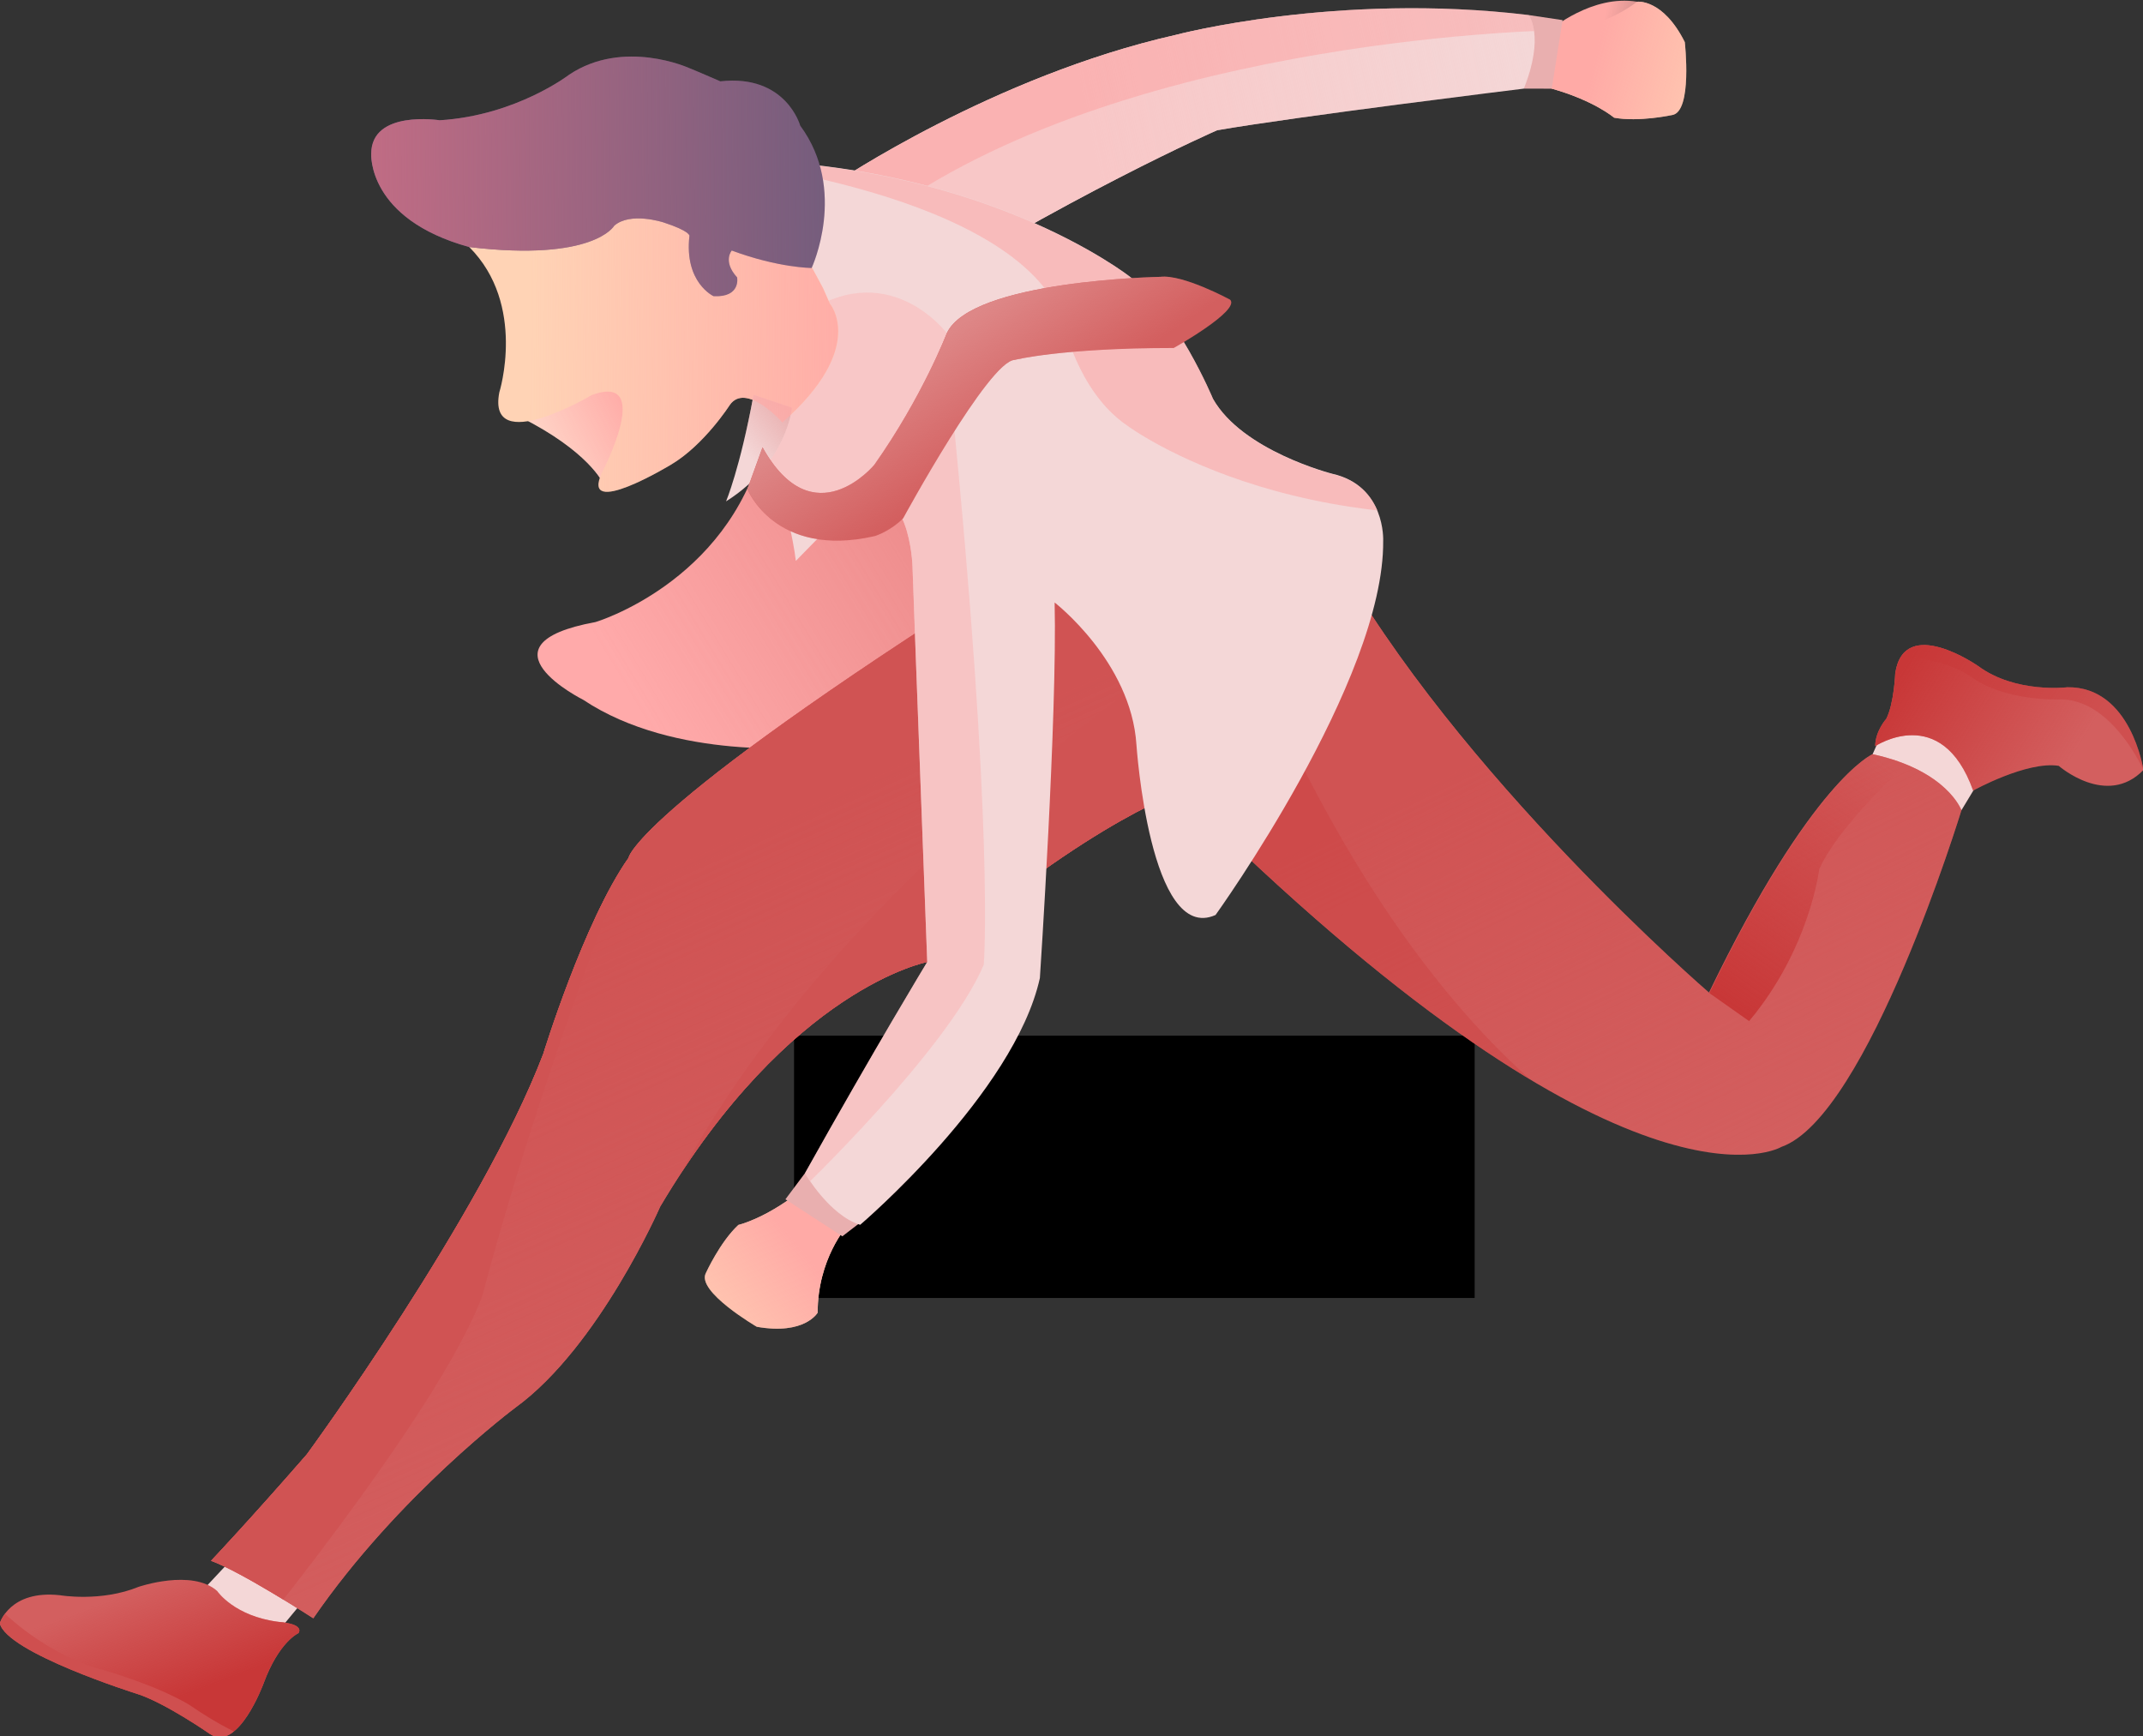 <?xml version="1.0" encoding="UTF-8" standalone="no"?>
<!-- Created with Inkscape (http://www.inkscape.org/) -->

<svg
   xmlns:dc="http://purl.org/dc/elements/1.1/"
   xmlns:cc="http://creativecommons.org/ns#"
   xmlns:rdf="http://www.w3.org/1999/02/22-rdf-syntax-ns#"
   xmlns:svg="http://www.w3.org/2000/svg"
   xmlns="http://www.w3.org/2000/svg"
   xmlns:xlink="http://www.w3.org/1999/xlink"
   xmlns:sodipodi="http://sodipodi.sourceforge.net/DTD/sodipodi-0.dtd"
   xmlns:inkscape="http://www.inkscape.org/namespaces/inkscape"
   width="134.677mm"
   height="109.087mm"
   viewBox="0 0 134.677 109.087"
   version="1.1"
   id="svg8"
   inkscape:version="0.92.3 (2405546, 2018-03-11)"
   sodipodi:docname="jumping.svg">
  <rect x="0" y="0" width="134.677" height="109.087" fill="#333333" stroke="none"/>
  <defs
     id="defs2">
    <linearGradient
       inkscape:collect="always"
       id="linearGradient1361">
      <stop
         style="stop-color:#d05353;stop-opacity:1;"
         offset="0"
         id="stop1357" />
      <stop
         style="stop-color:#d05353;stop-opacity:0;"
         offset="1"
         id="stop1359" />
    </linearGradient>
    <linearGradient
       inkscape:collect="always"
       id="linearGradient1351">
      <stop
         style="stop-color:#d05353;stop-opacity:1;"
         offset="0"
         id="stop1347" />
      <stop
         style="stop-color:#d05353;stop-opacity:0;"
         offset="1"
         id="stop1349" />
    </linearGradient>
    <linearGradient
       inkscape:collect="always"
       id="linearGradient1317">
      <stop
         style="stop-color:#c83737;stop-opacity:1;"
         offset="0"
         id="stop1313" />
      <stop
         style="stop-color:#c83737;stop-opacity:0;"
         offset="1"
         id="stop1315" />
    </linearGradient>
    <linearGradient
       inkscape:collect="always"
       id="linearGradient1307">
      <stop
         style="stop-color:#c83737;stop-opacity:1;"
         offset="0"
         id="stop1303" />
      <stop
         style="stop-color:#c83737;stop-opacity:0;"
         offset="1"
         id="stop1305" />
    </linearGradient>
    <linearGradient
       inkscape:collect="always"
       id="linearGradient1009">
      <stop
         style="stop-color:#d35f5f;stop-opacity:1;"
         offset="0"
         id="stop1005" />
      <stop
         style="stop-color:#d35f5f;stop-opacity:0;"
         offset="1"
         id="stop1007" />
    </linearGradient>
    <linearGradient
       inkscape:collect="always"
       id="linearGradient1206">
      <stop
         style="stop-color:#ffaaa6;stop-opacity:1;"
         offset="0"
         id="stop1202" />
      <stop
         style="stop-color:#ffaaa6;stop-opacity:0;"
         offset="1"
         id="stop1204" />
    </linearGradient>
    <linearGradient
       inkscape:collect="always"
       id="linearGradient1156">
      <stop
         style="stop-color:#c83737;stop-opacity:1;"
         offset="0"
         id="stop1152" />
      <stop
         style="stop-color:#c83737;stop-opacity:0;"
         offset="1"
         id="stop1154" />
    </linearGradient>
    <linearGradient
       inkscape:collect="always"
       id="linearGradient1004">
      <stop
         style="stop-color:#f8c7c7;stop-opacity:1;"
         offset="0"
         id="stop1000" />
      <stop
         style="stop-color:#f8c7c7;stop-opacity:0;"
         offset="1"
         id="stop1002" />
    </linearGradient>
    <linearGradient
       inkscape:collect="always"
       id="linearGradient970">
      <stop
         style="stop-color:#e9afaf;stop-opacity:1;"
         offset="0"
         id="stop966" />
      <stop
         style="stop-color:#e9afaf;stop-opacity:0;"
         offset="1"
         id="stop968" />
    </linearGradient>
    <linearGradient
       inkscape:collect="always"
       id="linearGradient933">
      <stop
         style="stop-color:#de8787;stop-opacity:1;"
         offset="0"
         id="stop929" />
      <stop
         style="stop-color:#de8787;stop-opacity:0;"
         offset="1"
         id="stop931" />
    </linearGradient>
    <linearGradient
       inkscape:collect="always"
       id="linearGradient919">
      <stop
         style="stop-color:#c06c84;stop-opacity:1;"
         offset="0"
         id="stop915" />
      <stop
         style="stop-color:#c06c84;stop-opacity:0;"
         offset="1"
         id="stop917" />
    </linearGradient>
    <linearGradient
       inkscape:collect="always"
       id="linearGradient879">
      <stop
         style="stop-color:#ffaaa6;stop-opacity:1;"
         offset="0"
         id="stop875" />
      <stop
         style="stop-color:#ffaaa6;stop-opacity:0;"
         offset="1"
         id="stop877" />
    </linearGradient>
    <clipPath
       clipPathUnits="userSpaceOnUse"
       id="clipPath823">
      <rect
         y="57.341"
         x="-182.207"
         height="195.08"
         width="347.026"
         id="rect825"
         style="opacity:1;fill:#ffffff;fill-opacity:1;stroke:none;stroke-width:0.721;stroke-linecap:round;stroke-linejoin:round;stroke-miterlimit:4;stroke-dasharray:none;stroke-dashoffset:0;stroke-opacity:1" />
    </clipPath>
    <linearGradient
       inkscape:collect="always"
       xlink:href="#linearGradient879"
       id="linearGradient881"
       x1="60.118"
       y1="147.344"
       x2="22.538"
       y2="147.119"
       gradientUnits="userSpaceOnUse" />
    <linearGradient
       inkscape:collect="always"
       xlink:href="#linearGradient879"
       id="linearGradient895"
       x1="33.338"
       y1="155.446"
       x2="19.228"
       y2="162.606"
       gradientUnits="userSpaceOnUse" />
    <linearGradient
       inkscape:collect="always"
       xlink:href="#linearGradient919"
       id="linearGradient921"
       x1="4.676"
       y1="130.247"
       x2="61.985"
       y2="129.65"
       gradientUnits="userSpaceOnUse" />
    <linearGradient
       inkscape:collect="always"
       xlink:href="#linearGradient933"
       id="linearGradient935"
       x1="71.479"
       y1="145.765"
       x2="79.375"
       y2="157.359"
       gradientUnits="userSpaceOnUse" />
    <linearGradient
       inkscape:collect="always"
       xlink:href="#linearGradient970"
       id="linearGradient972"
       x1="52.369"
       y1="158.155"
       x2="47.068"
       y2="162.434"
       gradientUnits="userSpaceOnUse" />
    <clipPath
       clipPathUnits="userSpaceOnUse"
       id="clipPath988">
      <path
         sodipodi:nodetypes="cccccccccccccccccc"
         inkscape:connector-curvature="0"
         id="path990"
         d="m 67.649,171.924 c 0,0 0.451,12.778 1.654,44.348 0,0 -4.66,10.824 -12.478,24.805 0,0 1.503,3.608 4.961,4.66 0,0 17.288,-14.732 20.144,-27.661 0,0 1.954,-29.315 1.654,-42.093 0,0 8.569,6.615 9.17,15.935 0,0 1.503,22.399 8.87,19.092 0,0 18.942,-26.308 18.791,-41.942 0,0 0.301,-6.164 -5.713,-7.517 0,0 -10.072,-2.556 -13.38,-8.419 0,0 -4.059,-9.772 -9.321,-13.68 0,0 -16.987,-13.38 -46.753,-13.079 l 8.849,14.877 c 0,0 4.982,9.928 -3.272,17.31 3.142,6.749 3.744,12.763 3.744,12.763 l 6.615,-6.765 c 6.164,-3.007 6.464,7.366 6.464,7.366 z"
         style="fill:#f4d7d7;stroke:none;stroke-width:0.265px;stroke-linecap:butt;stroke-linejoin:miter;stroke-opacity:1" />
    </clipPath>
    <clipPath
       clipPathUnits="userSpaceOnUse"
       id="clipPath1148">
      <path
         sodipodi:nodetypes="ccccccc"
         inkscape:connector-curvature="0"
         id="path1150"
         d="m 185.238,199.272 c 0,0 -1.572,-4.454 -9.956,-6.288 0,0 -6.812,2.882 -18.34,26.725 0,0 -28.297,-24.367 -42.183,-49.519 l -12.314,31.703 c 46.637,44.803 62.619,35.109 62.619,35.109 9.694,-3.406 20.174,-37.729 20.174,-37.729 z"
         style="fill:#d35f5f;fill-opacity:1;stroke:none;stroke-width:0.265px;stroke-linecap:butt;stroke-linejoin:miter;stroke-opacity:1" />
    </clipPath>
    <linearGradient
       inkscape:collect="always"
       xlink:href="#linearGradient1156"
       id="linearGradient1158"
       x1="156.941"
       y1="219.708"
       x2="175.282"
       y2="192.984"
       gradientUnits="userSpaceOnUse" />
    <linearGradient
       inkscape:collect="always"
       xlink:href="#linearGradient1206"
       id="linearGradient1208"
       x1="54.149"
       y1="247.126"
       x2="40.256"
       y2="258.526"
       gradientUnits="userSpaceOnUse"
       gradientTransform="matrix(0.507,0,0,0.507,-24.782,73.912)" />
    <linearGradient
       inkscape:collect="always"
       xlink:href="#linearGradient1004"
       id="linearGradient959"
       x1="19.278"
       y1="134.932"
       x2="44.519"
       y2="129.737"
       gradientUnits="userSpaceOnUse"
       gradientTransform="translate(0.911,-5.469)" />
    <clipPath
       clipPathUnits="userSpaceOnUse"
       id="clipPath967">
      <path
         style="fill:url(#linearGradient971);fill-opacity:1;stroke:none;stroke-width:0.265px;stroke-linecap:butt;stroke-linejoin:miter;stroke-opacity:1"
         d="m 7.745,146.739 c 10.54,-6.733 19.074,-10.457 19.074,-10.457 4.579,-0.796 17.427,-2.365 17.427,-2.365 1.206,-3.017 0.273,-4.181 0.273,-4.181 -10.876,-1.314 -20.068,1.132 -20.068,1.132 -10.335,2.337 -19.277,8.376 -19.277,8.376 z"
         id="path969"
         inkscape:connector-curvature="0" />
    </clipPath>
    <linearGradient
       inkscape:collect="always"
       xlink:href="#linearGradient1004"
       id="linearGradient971"
       gradientUnits="userSpaceOnUse"
       x1="19.278"
       y1="134.932"
       x2="44.519"
       y2="129.737" />
    <clipPath
       clipPathUnits="userSpaceOnUse"
       id="clipPath983">
      <path
         sodipodi:nodetypes="cccccccccccccccccc"
         inkscape:connector-curvature="0"
         id="path985"
         d="m 9.508,161.057 c 0,0 0.229,6.477 0.838,22.479 0,0 -2.987,4.919 -6.949,12.005 0,0 1.387,2.397 3.139,2.93 0,0 8.763,-7.468 10.211,-14.021 0,0 0.991,-14.859 0.838,-21.336 0,0 4.343,3.353 4.648,8.077 0,0 0.762,11.354 4.496,9.677 0,0 9.601,-13.335 9.525,-21.26 0,0 0.152,-3.124 -2.896,-3.81 0,0 -5.105,-1.295 -6.782,-4.267 0,0 -2.057,-4.953 -4.724,-6.934 0,0 -8.611,-6.782 -23.698,-6.629 l 4.485,7.541 c 0,0 2.525,5.032 -1.658,8.774 1.593,3.421 1.898,6.469 1.898,6.469 l 3.353,-3.429 c 3.124,-1.524 3.277,3.734 3.277,3.734 z"
         style="fill:#f4d7d7;stroke:none;stroke-width:0.134px;stroke-linecap:butt;stroke-linejoin:miter;stroke-opacity:1" />
    </clipPath>
    <linearGradient
       inkscape:collect="always"
       xlink:href="#linearGradient1009"
       id="linearGradient1011"
       x1="16.962"
       y1="160.206"
       x2="-3.896"
       y2="172.782"
       gradientUnits="userSpaceOnUse"
       gradientTransform="translate(0.911,-5.469)" />
    <linearGradient
       inkscape:collect="always"
       xlink:href="#linearGradient1206"
       id="linearGradient1037"
       gradientUnits="userSpaceOnUse"
       gradientTransform="matrix(0.507,0,0,0.507,-24.782,73.912)"
       x1="54.149"
       y1="247.126"
       x2="40.256"
       y2="258.526" />
    <clipPath
       clipPathUnits="userSpaceOnUse"
       id="clipPath928">
      <path
         clip-path="url(#clipPath823)"
         inkscape:connector-curvature="0"
         id="path930"
         d="M 10.745,34.714 V 269.16 H 177.788 V 36.179 Z"
         style="fill:#ff5555;stroke:none;stroke-width:0.265px;stroke-linecap:butt;stroke-linejoin:miter;stroke-opacity:1" />
    </clipPath>
    <clipPath
       clipPathUnits="userSpaceOnUse"
       id="clipPath1287">
      <path
         sodipodi:nodetypes="ccccccccc"
         inkscape:connector-curvature="0"
         id="path1289"
         d="m 65.122,165.808 c 0.01,-0.868 0.63,-1.553 0.63,-1.553 0.444,-0.859 0.511,-2.603 0.511,-2.603 0.521,-3.324 4.707,-0.398 4.707,-0.398 2.128,1.572 5.074,1.207 5.074,1.207 3.62,-0.052 4.321,4.702 4.321,4.702 -2.091,2.15 -4.814,-0.238 -4.814,-0.238 -1.813,-0.284 -4.864,1.406 -4.864,1.406 -1.793,-5.028 -5.565,-2.523 -5.565,-2.523 z"
         style="fill:#d35f5f;fill-opacity:1;stroke:none;stroke-width:0.08px;stroke-linecap:butt;stroke-linejoin:miter;stroke-opacity:1" />
    </clipPath>
    <clipPath
       clipPathUnits="userSpaceOnUse"
       id="clipPath1297">
      <path
         inkscape:connector-curvature="0"
         id="path1299"
         d="m -25.582,215.564 c -2.551,-0.319 -3.507,-1.754 -3.507,-1.754 -1.435,-1.275 -4.463,-0.239 -4.463,-0.239 -2.152,0.877 -4.463,0.478 -4.463,0.478 -2.869,-0.319 -3.427,1.594 -3.427,1.594 0.399,1.674 7.731,3.985 7.731,3.985 1.594,0.478 4.224,2.311 4.224,2.311 1.594,1.036 3.029,-2.869 3.029,-2.869 0.877,-2.391 1.993,-2.869 1.993,-2.869 0.319,-0.558 -1.116,-0.638 -1.116,-0.638 z"
         style="fill:#d35f5f;stroke:none;stroke-width:0.084px;stroke-linecap:butt;stroke-linejoin:miter;stroke-opacity:1" />
    </clipPath>
    <linearGradient
       inkscape:collect="always"
       xlink:href="#linearGradient1307"
       id="linearGradient1309"
       x1="-27.08"
       y1="218.303"
       x2="-29.436"
       y2="212.09"
       gradientUnits="userSpaceOnUse" />
    <linearGradient
       inkscape:collect="always"
       xlink:href="#linearGradient1317"
       id="linearGradient1319"
       x1="67.593"
       y1="159.97"
       x2="76.806"
       y2="165.692"
       gradientUnits="userSpaceOnUse" />
    <clipPath
       clipPathUnits="userSpaceOnUse"
       id="clipPath1325">
      <path
         sodipodi:nodetypes="ccccccc"
         inkscape:connector-curvature="0"
         id="path1327"
         d="m 70.023,169.45 c 0,0 -0.797,-2.258 -5.047,-3.187 0,0 -3.453,1.461 -9.296,13.546 0,0 -14.343,-12.351 -21.382,-25.1 l -6.242,16.069 c 23.639,22.71 31.74,17.796 31.74,17.796 4.914,-1.726 10.226,-19.124 10.226,-19.124 z"
         style="fill:#d35f5f;fill-opacity:1;stroke:none;stroke-width:0.134px;stroke-linecap:butt;stroke-linejoin:miter;stroke-opacity:1" />
    </clipPath>
    <clipPath
       clipPathUnits="userSpaceOnUse"
       id="clipPath1333">
      <path
         style="fill:#d35f5f;fill-opacity:1;stroke:none;stroke-width:0.134px;stroke-linecap:butt;stroke-linejoin:miter;stroke-opacity:1"
         d="m 17.874,154.737 c -23.232,14.52 -23.594,17.424 -23.594,17.424 -2.541,3.63 -4.84,11.132 -4.84,11.132 -3.509,9.196 -13.431,22.748 -13.431,22.748 -3.267,3.751 -5.445,6.05 -5.445,6.05 1.694,0.605 5.808,3.267 5.808,3.267 4.835,-7.023 11.495,-11.979 11.495,-11.979 4.748,-3.455 8.213,-11.407 8.213,-11.407 7.374,-12.441 15.179,-13.903 15.179,-13.903 9.641,-8.327 14.723,-9.779 14.723,-9.779 l -2.662,-13.189 z"
         id="path1335"
         inkscape:connector-curvature="0"
         sodipodi:nodetypes="cccccccccccc" />
    </clipPath>
    <clipPath
       clipPathUnits="userSpaceOnUse"
       id="clipPath1341">
      <path
         style="fill:#d35f5f;fill-opacity:1;stroke:none;stroke-width:0.134px;stroke-linecap:butt;stroke-linejoin:miter;stroke-opacity:1"
         d="m 17.874,154.737 c -23.232,14.52 -23.594,17.424 -23.594,17.424 -2.541,3.63 -4.84,11.132 -4.84,11.132 -3.509,9.196 -13.431,22.748 -13.431,22.748 -3.267,3.751 -5.445,6.05 -5.445,6.05 1.694,0.605 5.808,3.267 5.808,3.267 4.835,-7.023 11.495,-11.979 11.495,-11.979 4.748,-3.455 8.213,-11.407 8.213,-11.407 7.374,-12.441 15.179,-13.903 15.179,-13.903 9.641,-8.327 14.723,-9.779 14.723,-9.779 l -2.662,-13.189 z"
         id="path1343"
         inkscape:connector-curvature="0"
         sodipodi:nodetypes="cccccccccccc" />
    </clipPath>
    <linearGradient
       inkscape:collect="always"
       xlink:href="#linearGradient1351"
       id="linearGradient1353"
       x1="2.737"
       y1="169.817"
       x2="17.281"
       y2="202.56"
       gradientUnits="userSpaceOnUse" />
    <linearGradient
       inkscape:collect="always"
       xlink:href="#linearGradient1361"
       id="linearGradient1363"
       x1="40.103"
       y1="167.709"
       x2="52.427"
       y2="193.4"
       gradientUnits="userSpaceOnUse" />
  </defs>
  <sodipodi:namedview
     id="base"
     pagecolor="#ffffff"
     bordercolor="#666666"
     borderopacity="1.0"
     inkscape:pageopacity="0.0"
     inkscape:pageshadow="2"
     inkscape:zoom="0.30459465"
     inkscape:cx="315.9095"
     inkscape:cy="264.03182"
     inkscape:document-units="mm"
     inkscape:current-layer="layer1"
     showgrid="false"
     showguides="false"
     inkscape:window-width="1366"
     inkscape:window-height="684"
     inkscape:window-x="0"
     inkscape:window-y="28"
     inkscape:window-maximized="1"
     fit-margin-top="0"
     fit-margin-left="0"
     fit-margin-right="0"
     fit-margin-bottom="0" />
  <g
     inkscape:label="Layer 1"
     inkscape:groupmode="layer"
     id="layer1"
     transform="translate(137.862,-97.393)">
    <flowRoot
       xml:space="preserve"
       id="flowRoot1169"
       style="font-style:normal;font-variant:normal;font-weight:bold;font-stretch:normal;font-size:40px;line-height:1.25;font-family:sans-serif;-inkscape-font-specification:'sans-serif Bold';letter-spacing:1px;word-spacing:0px;fill:#000000;fill-opacity:1;stroke:none"
       transform="scale(0.265)"><flowRegion
         id="flowRegion1171"><rect
           id="rect1173"
           width="161.404"
           height="62.202"
           x="-331.924"
           y="613.105" /></flowRegion><flowPara
         id="flowPara1175" /></flowRoot>    <g
       id="g1625"
       transform="matrix(1.106,0,0,1.106,-92.041,-39.102)">
      <path
         inkscape:connector-curvature="0"
         id="path1140"
         d="m 1.893,148.814 c -2.043,7.732 -9.484,9.942 -9.484,9.942 -6.977,1.279 -0.698,4.418 -0.698,4.418 5.232,3.488 12.907,2.674 12.907,2.674 0,0 10,-4.884 9.883,-5.349 -0.116,-0.465 -0.233,-9.651 -0.233,-9.651 z"
         style="fill:#ffaaaa;stroke:none;stroke-width:0.134px;stroke-linecap:butt;stroke-linejoin:miter;stroke-opacity:1" />
      <path
         style="opacity:0.5;fill:url(#linearGradient1011);fill-opacity:1;stroke:none;stroke-width:0.134px;stroke-linecap:butt;stroke-linejoin:miter;stroke-opacity:1"
         d="m 1.893,148.814 c -2.043,7.732 -9.484,9.942 -9.484,9.942 -6.977,1.279 -0.698,4.418 -0.698,4.418 5.232,3.488 12.907,2.674 12.907,2.674 0,0 10,-4.884 9.883,-5.349 -0.116,-0.465 -0.233,-9.651 -0.233,-9.651 z"
         id="path995"
         inkscape:connector-curvature="0" />
      <path
         inkscape:connector-curvature="0"
         id="path1170"
         d="m 64.976,166.263 0.776,-1.74 3.842,-3.217 3.248,3.696 -1.267,1.878 -1.553,2.57 -3.34,-0.696 z"
         style="fill:#f4d7d7;stroke:none;stroke-width:0.134px;stroke-linecap:butt;stroke-linejoin:miter;stroke-opacity:1" />
      <path
         sodipodi:nodetypes="cccccc"
         inkscape:connector-curvature="0"
         id="path1162"
         d="m -32.104,216.111 4.009,-4.289 5.111,1.085 -2.866,3.462 -2.834,2.111 z"
         style="fill:#f4d7d7;stroke:none;stroke-width:0.134px;stroke-linecap:butt;stroke-linejoin:miter;stroke-opacity:1" />
      <g
         transform="rotate(-126.656,7.777,151.562)"
         id="g1035">
        <path
           inkscape:connector-curvature="0"
           id="path1029"
           d="m 3.055,196.622 c -1.99,1.534 -3.437,1.855 -3.437,1.855 -1.045,0.965 -1.849,2.733 -1.849,2.733 -0.563,1.045 2.894,3.055 2.894,3.055 2.733,0.482 3.457,-0.804 3.457,-0.804 0,-3.055 1.661,-4.908 1.661,-4.908 l -0.777,-2.327 z"
           style="fill:#ffd3b5;fill-opacity:1;stroke:none;stroke-width:0.19px;stroke-linecap:butt;stroke-linejoin:miter;stroke-opacity:1" />
        <path
           sodipodi:nodetypes="cccccccc"
           style="fill:url(#linearGradient1037);fill-opacity:1;stroke:none;stroke-width:0.19px;stroke-linecap:butt;stroke-linejoin:miter;stroke-opacity:1"
           d="m 3.055,196.622 c -1.99,1.534 -3.437,1.855 -3.437,1.855 -1.045,0.965 -1.849,2.733 -1.849,2.733 -0.563,1.045 2.894,3.055 2.894,3.055 2.733,0.482 3.457,-0.804 3.457,-0.804 1.868,-1.795 1.661,-4.908 1.661,-4.908 l -0.777,-2.327 z"
           id="path1031"
           inkscape:connector-curvature="0" />
        <path
           sodipodi:nodetypes="ccccc"
           inkscape:connector-curvature="0"
           id="path1033"
           d="m 4.003,195.348 c -1.282,1.708 -0.948,1.274 -0.948,1.274 l 2.757,2.817 1.382,-1.376 z"
           style="fill:#e9afaf;fill-opacity:1;stroke:none;stroke-width:0.134px;stroke-linecap:butt;stroke-linejoin:miter;stroke-opacity:1" />
      </g>
      <path
         inkscape:connector-curvature="0"
         id="path939"
         d="M 8.657,141.27 C 19.197,134.537 27.731,130.814 27.731,130.814 c 4.579,-0.796 17.427,-2.365 17.427,-2.365 1.206,-3.017 0.273,-4.181 0.273,-4.181 -10.876,-1.314 -20.068,1.132 -20.068,1.132 -10.335,2.337 -19.277,8.376 -19.277,8.376 z"
         style="fill:#f4d7d7;fill-opacity:1;stroke:none;stroke-width:0.265px;stroke-linecap:butt;stroke-linejoin:miter;stroke-opacity:1" />
      <path
         style="fill:url(#linearGradient959);fill-opacity:1;stroke:none;stroke-width:0.265px;stroke-linecap:butt;stroke-linejoin:miter;stroke-opacity:1"
         d="M 8.657,141.27 C 19.197,134.537 27.731,130.814 27.731,130.814 c 4.579,-0.796 17.427,-2.365 17.427,-2.365 1.206,-3.017 0.273,-4.181 0.273,-4.181 -10.876,-1.314 -20.068,1.132 -20.068,1.132 -10.335,2.337 -19.277,8.376 -19.277,8.376 z"
         id="path941"
         inkscape:connector-curvature="0" />
      <path
         transform="translate(0.911,-5.469)"
         clip-path="url(#clipPath967)"
         inkscape:connector-curvature="0"
         id="path961"
         d="M 8.178,140.857 C 22.366,130.843 46.4,130.593 46.4,130.593 l -0.584,-2.587 -29.96,0.25 -8.763,4.757 -2.337,8.095 z"
         style="opacity:0.29;fill:#ff8080;stroke:none;stroke-width:0.265px;stroke-linecap:butt;stroke-linejoin:miter;stroke-opacity:1" />
      <path
         sodipodi:nodetypes="cccccccccccc"
         inkscape:connector-curvature="0"
         id="path1112"
         d="m 17.874,154.737 c -23.232,14.52 -23.594,17.424 -23.594,17.424 -2.541,3.63 -4.84,11.132 -4.84,11.132 -3.509,9.196 -13.431,22.748 -13.431,22.748 -3.267,3.751 -5.445,6.05 -5.445,6.05 1.694,0.605 5.808,3.267 5.808,3.267 4.835,-7.023 11.495,-11.979 11.495,-11.979 4.748,-3.455 8.213,-11.407 8.213,-11.407 7.374,-12.441 15.179,-13.903 15.179,-13.903 9.641,-8.327 14.723,-9.779 14.723,-9.779 l -2.662,-13.189 z"
         style="fill:#d35f5f;fill-opacity:1;stroke:none;stroke-width:0.134px;stroke-linecap:butt;stroke-linejoin:miter;stroke-opacity:1" />
      <path
         sodipodi:nodetypes="ccccccc"
         inkscape:connector-curvature="0"
         id="path1142"
         d="m 70.023,169.45 c 0,0 -0.797,-2.258 -5.047,-3.187 0,0 -3.453,1.461 -9.296,13.546 0,0 -14.343,-12.351 -21.382,-25.1 l -6.242,16.069 c 23.639,22.71 31.74,17.796 31.74,17.796 4.914,-1.726 10.226,-19.124 10.226,-19.124 z"
         style="fill:#d35f5f;fill-opacity:1;stroke:none;stroke-width:0.134px;stroke-linecap:butt;stroke-linejoin:miter;stroke-opacity:1" />
      <path
         style="fill:url(#linearGradient1363);fill-opacity:1;stroke:none;stroke-width:0.134px;stroke-linecap:butt;stroke-linejoin:miter;stroke-opacity:1"
         d="m 70.023,169.45 c 0,0 -0.797,-2.258 -5.047,-3.187 0,0 -3.453,1.461 -9.296,13.546 0,0 -14.343,-12.351 -21.382,-25.1 l -6.242,16.069 c 23.639,22.71 31.74,17.796 31.74,17.796 4.914,-1.726 10.226,-19.124 10.226,-19.124 z"
         id="path1355"
         inkscape:connector-curvature="0"
         sodipodi:nodetypes="ccccccc" />
      <path
         clip-path="url(#clipPath1325)"
         inkscape:connector-curvature="0"
         id="path1321"
         d="m 31.132,163.967 c 11.383,24.549 24.412,26.607 24.412,26.607 l -28.801,-6.583 -2.606,-8.915 3.017,-15.909 z"
         style="opacity:0.31;fill:#c83737;stroke:none;stroke-width:0.265px;stroke-linecap:butt;stroke-linejoin:miter;stroke-opacity:1" />
      <g
         transform="translate(0.911,-5.469)"
         id="g1026">
        <path
           style="fill:#ffd3b5;fill-opacity:1;stroke:none;stroke-width:0.19px;stroke-linecap:butt;stroke-linejoin:miter;stroke-opacity:1"
           d="m 3.055,196.622 c -1.99,1.534 -3.437,1.855 -3.437,1.855 -1.045,0.965 -1.849,2.733 -1.849,2.733 -0.563,1.045 2.894,3.055 2.894,3.055 2.733,0.482 3.457,-0.804 3.457,-0.804 0,-3.055 1.661,-4.908 1.661,-4.908 l -0.777,-2.327 z"
           id="path1174"
           inkscape:connector-curvature="0" />
        <path
           inkscape:connector-curvature="0"
           id="path1184"
           d="m 3.055,196.622 c -1.99,1.534 -3.437,1.855 -3.437,1.855 -1.045,0.965 -1.849,2.733 -1.849,2.733 -0.563,1.045 2.894,3.055 2.894,3.055 2.733,0.482 3.457,-0.804 3.457,-0.804 0,-3.055 1.661,-4.908 1.661,-4.908 l -0.777,-2.327 z"
           style="fill:url(#linearGradient1208);fill-opacity:1;stroke:none;stroke-width:0.19px;stroke-linecap:butt;stroke-linejoin:miter;stroke-opacity:1" />
        <path
           style="fill:#e9afaf;fill-opacity:1;stroke:none;stroke-width:0.134px;stroke-linecap:butt;stroke-linejoin:miter;stroke-opacity:1"
           d="m 3.397,195.541 c -1.282,1.708 -1.106,1.482 -1.106,1.482 l 3.232,2.102 1.55,-1.191 z"
           id="path1172"
           inkscape:connector-curvature="0"
           sodipodi:nodetypes="ccccc" />
      </g>
      <path
         style="fill:#d35f5f;fill-opacity:1;stroke:none;stroke-width:0.134px;stroke-linecap:butt;stroke-linejoin:miter;stroke-opacity:1"
         d="m 17.874,154.737 c -23.232,14.52 -23.594,17.424 -23.594,17.424 -2.541,3.63 -4.84,11.132 -4.84,11.132 -3.509,9.196 -13.431,22.748 -13.431,22.748 -3.267,3.751 -5.445,6.05 -5.445,6.05 1.694,0.605 5.808,3.267 5.808,3.267 4.835,-7.023 11.495,-11.979 11.495,-11.979 4.748,-3.455 8.213,-11.407 8.213,-11.407 7.374,-12.441 15.179,-13.903 15.179,-13.903 9.641,-8.327 14.723,-9.779 14.723,-9.779 l -2.662,-13.189 z"
         id="path1215"
         inkscape:connector-curvature="0"
         sodipodi:nodetypes="cccccccccccc" />
      <path
         sodipodi:nodetypes="cccccccccccc"
         inkscape:connector-curvature="0"
         id="path1345"
         d="m 17.874,154.737 c -23.232,14.52 -23.594,17.424 -23.594,17.424 -2.541,3.63 -4.84,11.132 -4.84,11.132 -3.509,9.196 -13.431,22.748 -13.431,22.748 -3.267,3.751 -5.445,6.05 -5.445,6.05 1.694,0.605 5.808,3.267 5.808,3.267 4.835,-7.023 11.495,-11.979 11.495,-11.979 4.748,-3.455 8.213,-11.407 8.213,-11.407 7.374,-12.441 15.179,-13.903 15.179,-13.903 9.641,-8.327 14.723,-9.779 14.723,-9.779 l -2.662,-13.189 z"
         style="fill:url(#linearGradient1353);fill-opacity:1;stroke:none;stroke-width:0.134px;stroke-linecap:butt;stroke-linejoin:miter;stroke-opacity:1" />
      <path
         clip-path="url(#clipPath1333)"
         inkscape:connector-curvature="0"
         id="path1329"
         d="M 34.298,154.709 C -3.429,178.368 -6.172,198.94 -6.172,198.94 L 17.281,194.414 26.744,183.991 Z"
         style="fill:#d05353;fill-opacity:1;stroke:none;stroke-width:0.265px;stroke-linecap:butt;stroke-linejoin:miter;stroke-opacity:1" />
      <path
         sodipodi:nodetypes="cccccccccccccccccc"
         inkscape:connector-curvature="0"
         id="path923"
         d="m 10.42,155.588 c 0,0 0.229,6.477 0.838,22.479 0,0 -2.987,4.919 -6.949,12.005 0,0 1.387,2.397 3.139,2.93 0,0 8.763,-7.468 10.211,-14.021 0,0 0.991,-14.859 0.838,-21.336 0,0 4.343,3.353 4.648,8.077 0,0 0.762,11.354 4.496,9.677 0,0 9.601,-13.335 9.525,-21.26 0,0 0.152,-3.124 -2.896,-3.81 0,0 -5.105,-1.295 -6.782,-4.267 0,0 -2.057,-4.953 -4.724,-6.934 0,0 -8.611,-6.782 -23.698,-6.629 l 4.485,7.541 c 0,0 2.525,5.032 -1.658,8.774 1.593,3.421 1.898,6.469 1.898,6.469 l 3.353,-3.429 c 3.124,-1.524 3.277,3.734 3.277,3.734 z"
         style="fill:#f4d7d7;stroke:none;stroke-width:0.134px;stroke-linecap:butt;stroke-linejoin:miter;stroke-opacity:1" />
      <path
         transform="matrix(0.507,0,0,0.507,-23.87,68.443)"
         clip-path="url(#clipPath988)"
         inkscape:connector-curvature="0"
         id="path984"
         d="m 148.1,164.097 c -35.802,7.469 -56.407,-7.985 -56.407,-7.985 -5.666,-3.863 -7.212,-11.848 -7.212,-11.848 C 79.072,129.84 45.25,126.374 45.25,126.374 L 44.816,90.433 155.569,110.008 Z"
         style="opacity:0.68;fill:#faafaf;fill-opacity:1;stroke:none;stroke-width:0.265px;stroke-linecap:butt;stroke-linejoin:miter;stroke-opacity:1" />
      <path
         sodipodi:nodetypes="cccccccc"
         inkscape:connector-curvature="0"
         id="path976"
         d="m 1.893,148.814 c 3.392,-2.916 2.133,-7.374 2.133,-7.374 4.942,-3.613 8.335,0.888 8.335,0.888 l 0.283,3.899 -4.854,6.176 -3.452,0.081 -2.077,-2.13 z"
         style="opacity:0.35;fill:#ffaaaa;stroke:none;stroke-width:0.134px;stroke-linecap:butt;stroke-linejoin:miter;stroke-opacity:1" />
      <g
         transform="matrix(0.507,0,0,0.507,-22.739,67.025)"
         id="g1104">
        <path
           style="fill:#ffe6d5;stroke:none;stroke-width:0.265px;stroke-linecap:butt;stroke-linejoin:miter;stroke-opacity:1"
           d="m 21.444,157.954 c 7.675,3.837 9.255,7.374 9.255,7.374 l 5.944,-9.781 -1.505,-3.386 -10.007,-0.301 z"
           id="path883"
           inkscape:connector-curvature="0" />
        <path
           inkscape:connector-curvature="0"
           id="path885"
           d="m 21.444,157.954 c 7.675,3.837 9.255,7.374 9.255,7.374 l 5.944,-9.781 -1.505,-3.386 -10.007,-0.301 z"
           style="fill:url(#linearGradient895);fill-opacity:1;stroke:none;stroke-width:0.265px;stroke-linecap:butt;stroke-linejoin:miter;stroke-opacity:1" />
        <path
           style="fill:#ffd3b5;fill-opacity:1;stroke:none;stroke-width:0.265px;stroke-linecap:butt;stroke-linejoin:miter;stroke-opacity:0"
           d="m 15.725,138.904 c 6.459,6.459 3.37,16.287 3.37,16.287 -1.404,7.301 10.39,0.281 10.39,0.281 7.02,-2.527 1.123,8.705 1.123,8.705 -2.527,5.335 7.74,-0.893 7.74,-0.893 3.722,-2.211 6.581,-6.688 6.581,-6.688 1.837,-2.597 5.897,1.966 5.897,1.966 9.548,-8.424 5.31,-13.324 5.31,-13.324 l -0.767,-1.74 -3.981,-7.4 -12.075,-5.335 -10.952,1.685 z"
           id="path827"
           inkscape:connector-curvature="0"
           sodipodi:nodetypes="ccccccccccccc" />
        <g
           id="g1010">
          <path
             inkscape:connector-curvature="0"
             id="path937"
             d="m 47.597,155.471 c -1.544,8.284 -3.089,11.934 -3.089,11.934 6.865,-4.341 7.385,-10.492 7.385,-10.492 z"
             style="fill:#f4d7d7;fill-opacity:1;stroke:none;stroke-width:0.265px;stroke-linecap:butt;stroke-linejoin:miter;stroke-opacity:1" />
          <path
             style="fill:url(#linearGradient972);fill-opacity:1;stroke:none;stroke-width:0.265px;stroke-linecap:butt;stroke-linejoin:miter;stroke-opacity:1"
             d="m 47.597,155.471 c -1.544,8.284 -3.089,11.934 -3.089,11.934 6.865,-4.341 7.385,-10.492 7.385,-10.492 z"
             id="path956"
             inkscape:connector-curvature="0" />
        </g>
        <path
           sodipodi:nodetypes="ccccccccccccc"
           inkscape:connector-curvature="0"
           id="path865"
           d="m 15.725,138.904 c 6.459,6.459 3.37,16.287 3.37,16.287 -1.404,7.301 10.39,0.281 10.39,0.281 7.02,-2.527 1.123,8.705 1.123,8.705 -2.527,5.335 7.74,-0.893 7.74,-0.893 3.722,-2.211 6.581,-6.688 6.581,-6.688 1.837,-2.597 5.897,1.966 5.897,1.966 9.548,-8.424 5.31,-13.324 5.31,-13.324 l -0.767,-1.74 -3.981,-7.4 -12.075,-5.335 -10.952,1.685 z"
           style="fill:url(#linearGradient881);fill-opacity:1;stroke:none;stroke-width:0.265px;stroke-linecap:butt;stroke-linejoin:miter;stroke-opacity:0" />
        <path
           style="fill:#6c5b7c;fill-opacity:1;stroke:none;stroke-width:0.265px;stroke-linecap:butt;stroke-linejoin:miter;stroke-opacity:1"
           d="m 54.099,141.25 c 0,0 -3.687,0 -8.954,-1.956 0,0 -1.053,1.204 0.602,3.01 0,0 0.451,2.257 -2.633,2.107 0,0 -3.311,-1.505 -2.709,-6.772 0,0 0.075,-0.527 -2.934,-1.505 0,0 -3.687,-1.204 -5.493,0.376 0,0 -2.257,4.063 -16.252,2.393 C 4.289,135.758 4.74,128.459 4.74,128.459 c 0,-4.966 7.675,-3.762 7.675,-3.762 8.578,-0.527 14.522,-5.116 14.522,-5.116 6.095,-4.063 13.393,-0.752 13.393,-0.752 0.602,0.226 3.536,1.505 3.536,1.505 7.374,-0.828 8.954,4.966 8.954,4.966 5.342,7.223 1.279,15.951 1.279,15.951 z"
           id="path845"
           inkscape:connector-curvature="0"
           sodipodi:nodetypes="ccccccccccccccc" />
        <path
           sodipodi:nodetypes="ccccccccccccccc"
           inkscape:connector-curvature="0"
           id="path905"
           d="m 54.099,141.25 c 0,0 -3.687,0 -8.954,-1.956 0,0 -1.053,1.204 0.602,3.01 0,0 0.451,2.257 -2.633,2.107 0,0 -3.311,-1.505 -2.709,-6.772 0,0 0.075,-0.527 -2.934,-1.505 0,0 -3.687,-1.204 -5.493,0.376 0,0 -2.257,4.063 -16.252,2.393 C 4.289,135.758 4.74,128.459 4.74,128.459 c 0,-4.966 7.675,-3.762 7.675,-3.762 8.578,-0.527 14.522,-5.116 14.522,-5.116 6.095,-4.063 13.393,-0.752 13.393,-0.752 0.602,0.226 3.536,1.505 3.536,1.505 7.374,-0.828 8.954,4.966 8.954,4.966 5.342,7.223 1.279,15.951 1.279,15.951 z"
           style="fill:url(#linearGradient921);fill-opacity:1;stroke:none;stroke-width:0.265px;stroke-linecap:butt;stroke-linejoin:miter;stroke-opacity:1" />
      </g>
      <path
         transform="translate(0.911,-5.469)"
         clip-path="url(#clipPath983)"
         sodipodi:nodetypes="ccccccc"
         inkscape:connector-curvature="0"
         id="path973"
         d="m 11.732,151.697 c 2.451,24.514 1.827,31.995 1.827,31.995 -2.026,4.832 -10.505,12.93 -10.505,12.93 l -1.652,-5.293 4.676,-10.442 0.8,-23.014 z"
         style="opacity:0.48;fill:#faafaf;fill-opacity:1;stroke:none;stroke-width:0.265px;stroke-linecap:butt;stroke-linejoin:miter;stroke-opacity:1" />
      <g
         transform="matrix(0.507,0,0,0.507,-23.87,68.443)"
         id="g954">
        <g
           id="g948">
          <g
             id="g943">
            <path
               style="fill:#d35f5f;stroke:none;stroke-width:0.265px;stroke-linecap:butt;stroke-linejoin:miter;stroke-opacity:1"
               d="m 50.827,158.56 c 5.7,10.204 12.526,1.952 12.526,1.952 5.417,-7.675 8.126,-14.747 8.126,-14.747 2.733,-5.935 23.927,-6.32 23.927,-6.32 2.558,-0.301 7.825,2.558 7.825,2.558 1.204,1.204 -6.32,5.417 -6.32,5.417 -12.641,0 -17.828,1.334 -17.828,1.334 -2.892,0.082 -12.484,17.734 -12.484,17.734 -1.232,1.289 -2.919,1.949 -3.238,2.021 -11.151,2.52 -14.231,-5.278 -14.231,-5.278 z"
               id="path925"
               inkscape:connector-curvature="0"
               sodipodi:nodetypes="ccccccccscc" />
            <path
               sodipodi:nodetypes="ccccccccscc"
               inkscape:connector-curvature="0"
               id="path927"
               d="m 50.827,158.56 c 5.7,10.204 12.526,1.952 12.526,1.952 5.417,-7.675 8.126,-14.747 8.126,-14.747 2.733,-5.935 23.927,-6.32 23.927,-6.32 2.558,-0.301 7.825,2.558 7.825,2.558 1.204,1.204 -6.32,5.417 -6.32,5.417 -12.641,0 -17.828,1.334 -17.828,1.334 -2.892,0.082 -12.484,17.734 -12.484,17.734 -1.232,1.289 -2.919,1.949 -3.238,2.021 -11.151,2.52 -14.231,-5.278 -14.231,-5.278 z"
               style="fill:url(#linearGradient935);fill-opacity:1;stroke:none;stroke-width:0.265px;stroke-linecap:butt;stroke-linejoin:miter;stroke-opacity:1" />
          </g>
        </g>
      </g>
      <path
         transform="matrix(0.507,0,0,0.507,-23.87,68.443)"
         clip-path="url(#clipPath1148)"
         inkscape:connector-curvature="0"
         id="path1144"
         d="m 156.941,219.708 4.454,3.144 c 6.812,-8.122 7.86,-17.03 7.86,-17.03 2.62,-5.764 11.79,-13.624 11.79,-13.624 l -8.646,-13.886 -14.41,29.345 z"
         style="fill:url(#linearGradient1158);fill-opacity:1;stroke:none;stroke-width:0.265px;stroke-linecap:butt;stroke-linejoin:miter;stroke-opacity:1" />
      <path
         inkscape:connector-curvature="0"
         id="path1160"
         d="m -25.582,215.564 c -2.551,-0.319 -3.507,-1.754 -3.507,-1.754 -1.435,-1.275 -4.463,-0.239 -4.463,-0.239 -2.152,0.877 -4.463,0.478 -4.463,0.478 -2.869,-0.319 -3.427,1.594 -3.427,1.594 0.399,1.674 7.731,3.985 7.731,3.985 1.594,0.478 4.224,2.311 4.224,2.311 1.594,1.036 3.029,-2.869 3.029,-2.869 0.877,-2.391 1.993,-2.869 1.993,-2.869 0.319,-0.558 -1.116,-0.638 -1.116,-0.638 z"
         style="fill:#d35f5f;stroke:none;stroke-width:0.084px;stroke-linecap:butt;stroke-linejoin:miter;stroke-opacity:1" />
      <path
         sodipodi:nodetypes="ccccccccc"
         inkscape:connector-curvature="0"
         id="path1164"
         d="m 65.122,165.808 c 0.01,-0.868 0.63,-1.553 0.63,-1.553 0.444,-0.859 0.511,-2.603 0.511,-2.603 0.521,-3.324 4.707,-0.398 4.707,-0.398 2.128,1.572 5.074,1.207 5.074,1.207 3.62,-0.052 4.321,4.702 4.321,4.702 -2.091,2.15 -4.814,-0.238 -4.814,-0.238 -1.813,-0.284 -4.864,1.406 -4.864,1.406 -1.793,-5.028 -5.565,-2.523 -5.565,-2.523 z"
         style="fill:#d35f5f;fill-opacity:1;stroke:none;stroke-width:0.08px;stroke-linecap:butt;stroke-linejoin:miter;stroke-opacity:1" />
      <path
         style="fill:url(#linearGradient1319);fill-opacity:1;stroke:none;stroke-width:0.08px;stroke-linecap:butt;stroke-linejoin:miter;stroke-opacity:1"
         d="m 65.122,165.808 c 0.01,-0.868 0.63,-1.553 0.63,-1.553 0.444,-0.859 0.511,-2.603 0.511,-2.603 0.521,-3.324 4.707,-0.398 4.707,-0.398 2.128,1.572 5.074,1.207 5.074,1.207 3.62,-0.052 4.321,4.702 4.321,4.702 -2.091,2.15 -4.814,-0.238 -4.814,-0.238 -1.813,-0.284 -4.864,1.406 -4.864,1.406 -1.793,-5.028 -5.565,-2.523 -5.565,-2.523 z"
         id="path1311"
         inkscape:connector-curvature="0"
         sodipodi:nodetypes="ccccccccc" />
      <path
         clip-path="url(#clipPath1287)"
         inkscape:connector-curvature="0"
         id="path1283"
         d="m 65.532,160.639 c 3.39,0 4.964,1.18 4.964,1.18 2.028,1.513 5.297,1.332 5.297,1.332 2.845,0.121 4.572,4.011 4.572,4.011 l 0.785,-5.404 -2.452,-2.664 -5.691,-0.878 -5.812,-1.695 z"
         style="opacity:0.4;fill:#c83737;stroke:none;stroke-width:0.265px;stroke-linecap:butt;stroke-linejoin:miter;stroke-opacity:1" />
      <path
         style="fill:url(#linearGradient1309);fill-opacity:1;stroke:none;stroke-width:0.084px;stroke-linecap:butt;stroke-linejoin:miter;stroke-opacity:1"
         d="m -25.582,215.564 c -2.551,-0.319 -3.507,-1.754 -3.507,-1.754 -1.435,-1.275 -4.463,-0.239 -4.463,-0.239 -2.152,0.877 -4.463,0.478 -4.463,0.478 -2.869,-0.319 -3.427,1.594 -3.427,1.594 0.399,1.674 7.731,3.985 7.731,3.985 1.594,0.478 4.224,2.311 4.224,2.311 1.594,1.036 3.029,-2.869 3.029,-2.869 0.877,-2.391 1.993,-2.869 1.993,-2.869 0.319,-0.558 -1.116,-0.638 -1.116,-0.638 z"
         id="path1301"
         inkscape:connector-curvature="0" />
      <path
         clip-path="url(#clipPath1297)"
         inkscape:connector-curvature="0"
         id="path1291"
         d="m -42.015,214.244 c 3.016,3.229 6.245,3.993 6.245,3.993 3.526,1.02 5.098,2.039 5.098,2.039 1.912,1.317 3.059,1.742 3.059,1.742 l -1.529,1.147 -11.938,-4.758 -2.252,-1.912 z"
         style="fill:#cf4f4f;fill-opacity:1;stroke:none;stroke-width:0.265px;stroke-linecap:butt;stroke-linejoin:miter;stroke-opacity:1" />
      <path
         clip-path="url(#clipPath1341)"
         inkscape:connector-curvature="0"
         id="path1337"
         d="m -3.342,166.246 c -7.219,17.046 -10.652,30.704 -10.652,30.704 -2.506,6.893 -14.689,21.529 -14.689,21.529 l -13.091,-13.383 v -1.044 l 29.869,-31.122 z"
         style="fill:#d05353;fill-opacity:1;stroke:none;stroke-width:0.265px;stroke-linecap:butt;stroke-linejoin:miter;stroke-opacity:1" />
    </g>
  </g>
</svg>
